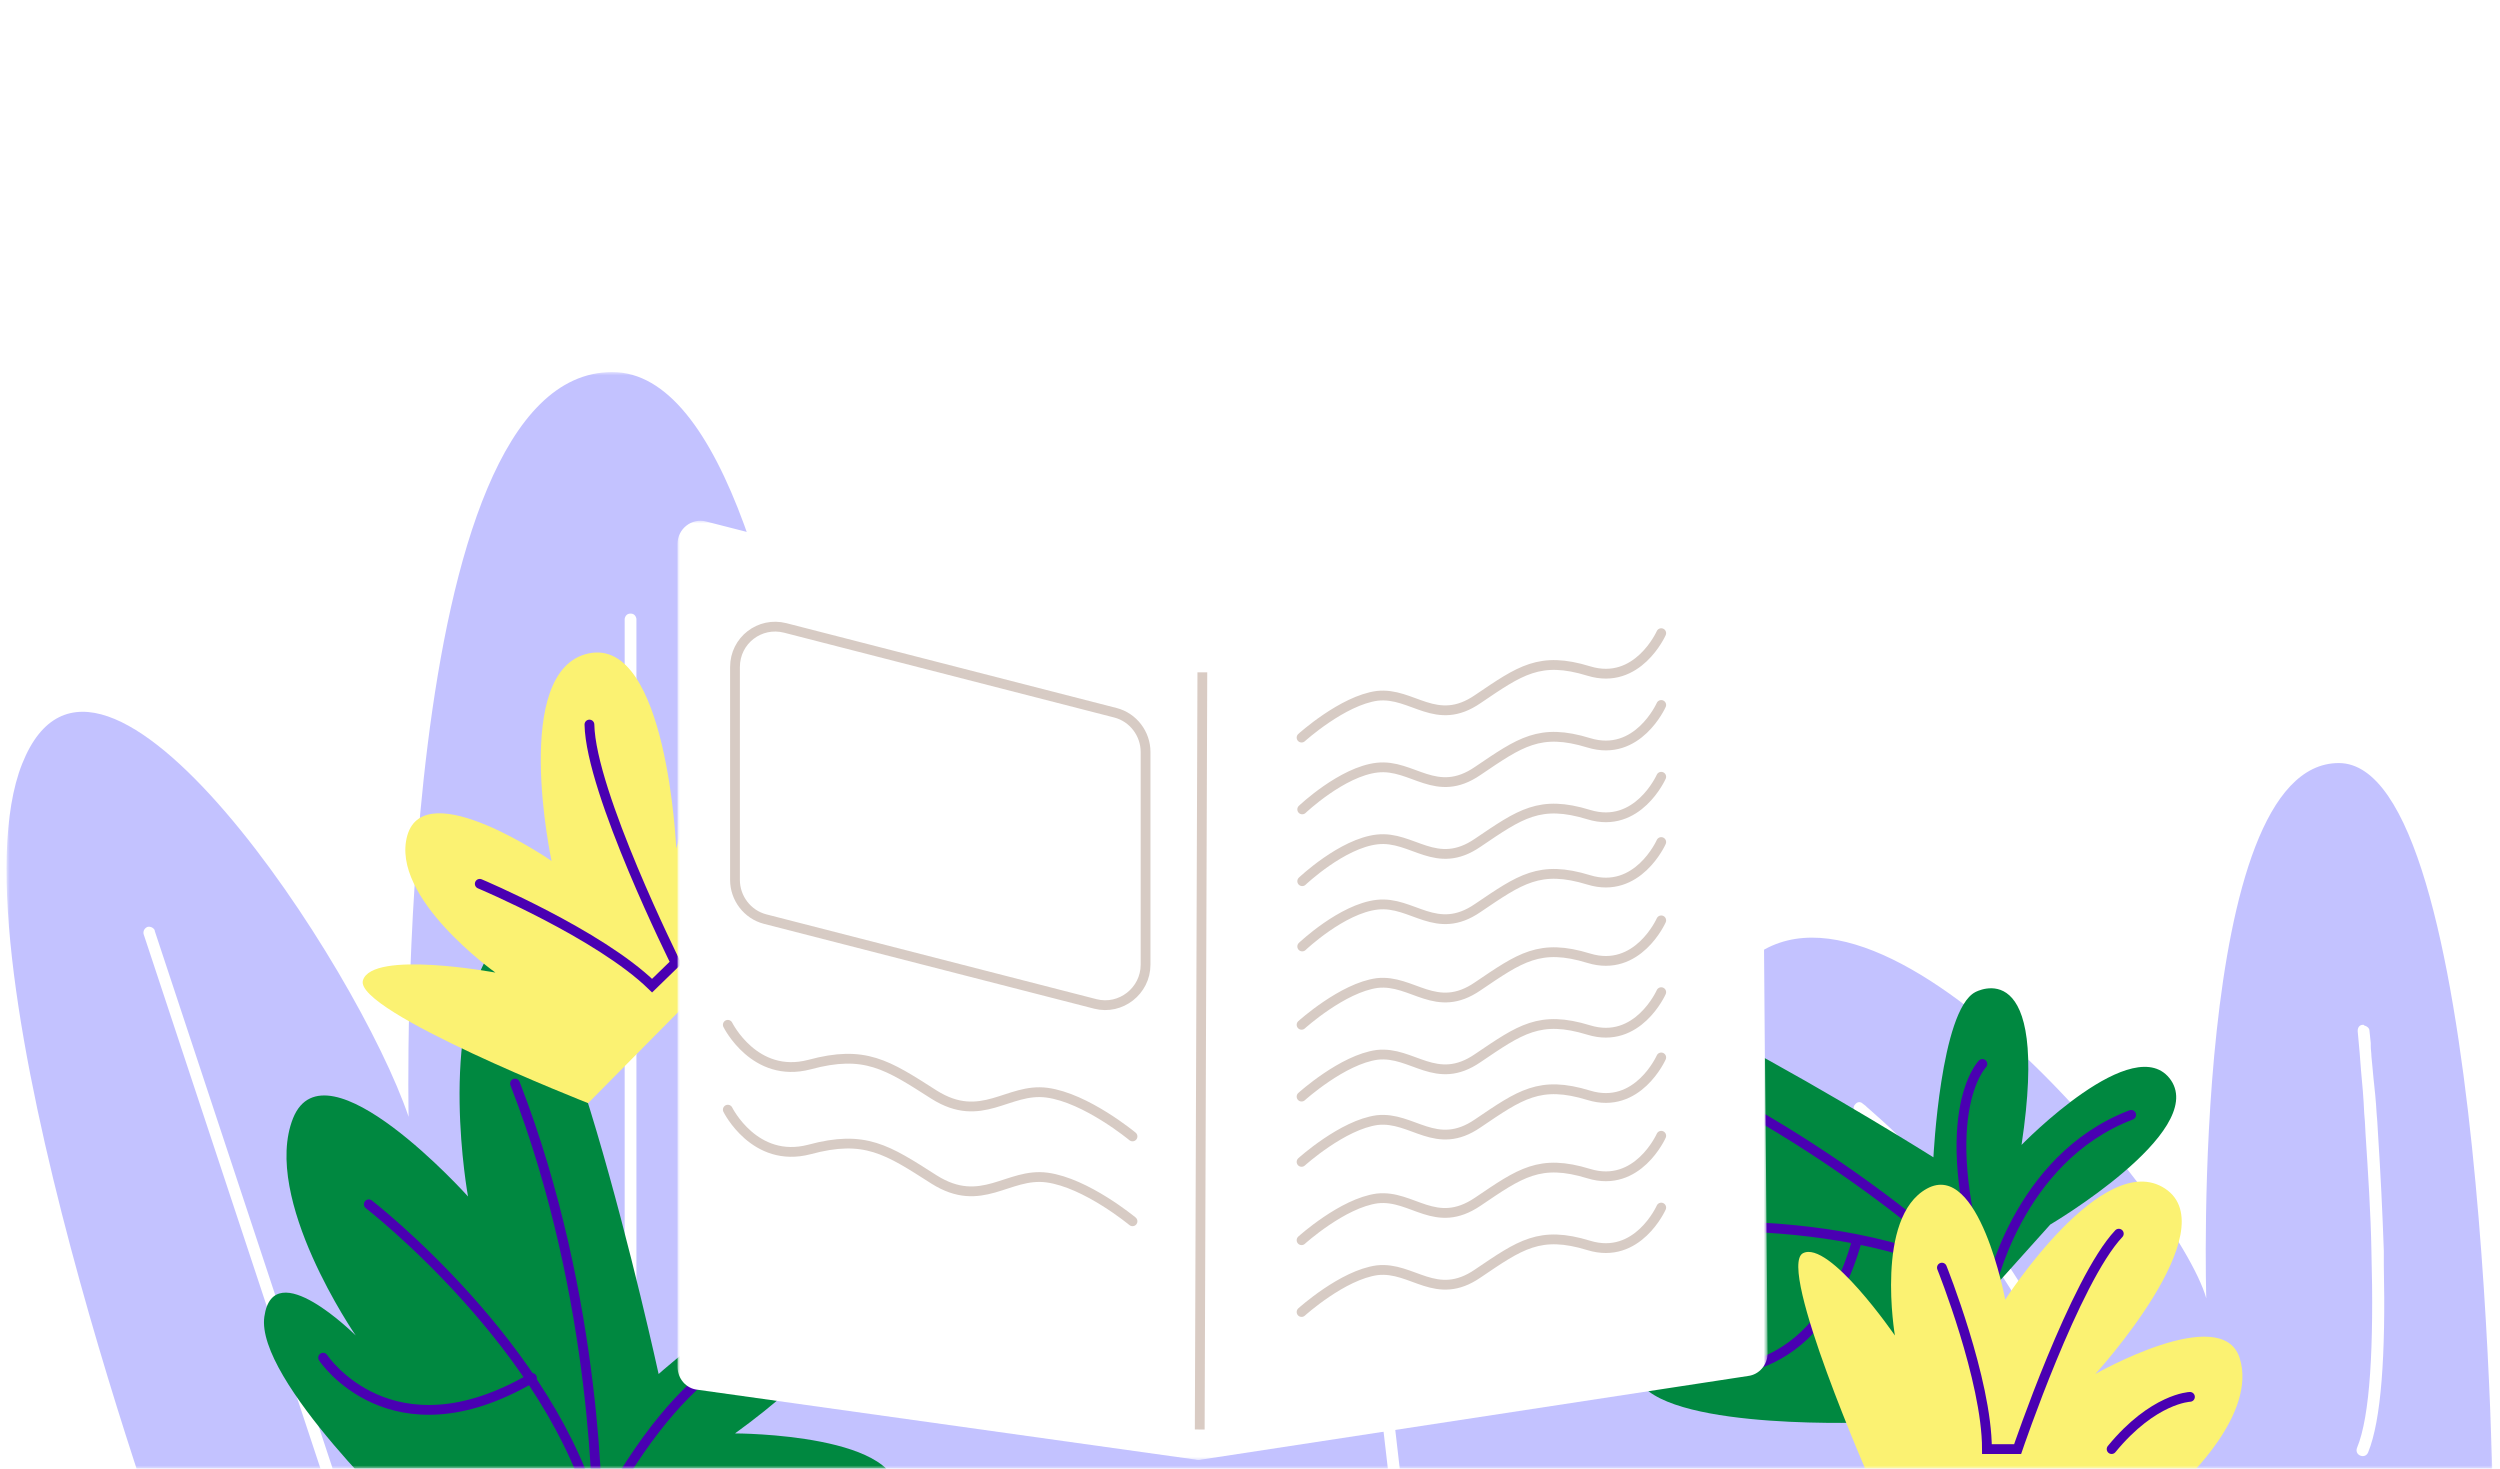 <?xml version="1.0" encoding="utf-8"?>
<!-- Generator: Adobe Illustrator 24.2.1, SVG Export Plug-In . SVG Version: 6.00 Build 0)  -->
<svg version="1.1" id="Layer_1" xmlns="http://www.w3.org/2000/svg" xmlns:xlink="http://www.w3.org/1999/xlink" x="0px" y="0px"
	 viewBox="0 0 383 225" style="enable-background:new 0 0 383 225;" xml:space="preserve">
<style type="text/css">
	.st0{filter:url(#Adobe_OpacityMaskFilter);}
	.st1{fill-rule:evenodd;clip-rule:evenodd;fill:#FFFFFF;}
	.st2{mask:url(#mask-2_1_);}
	.st3{fill-rule:evenodd;clip-rule:evenodd;fill:#C3C2FF;}
	.st4{fill-rule:evenodd;clip-rule:evenodd;fill:#008840;}
	.st5{fill:none;stroke:#4A00B2;stroke-width:1.5;stroke-linecap:round;}
	.st6{fill-rule:evenodd;clip-rule:evenodd;fill:#FBF272;}
	.st7{filter:url(#Adobe_OpacityMaskFilter_1_);}
	.st8{mask:url(#mask-4_1_);fill-rule:evenodd;clip-rule:evenodd;fill:#FFFFFF;}
	.st9{fill:none;stroke:#D9CBC3;stroke-width:1.5;}
	.st10{fill:none;stroke:#D7CBC4;stroke-width:1.5;stroke-linecap:round;}
</style>
<g id="Textbooks">
	<g id="_x31_440-X-768" transform="translate(-93, -985)">
		<g id="Group-20" transform="translate(93, 985)">
			<g id="Mask">
			</g>
			<defs>
				<filter id="Adobe_OpacityMaskFilter" filterUnits="userSpaceOnUse" x="1" y="57" width="381" height="186">
					<feColorMatrix  type="matrix" values="1 0 0 0 0  0 1 0 0 0  0 0 1 0 0  0 0 0 1 0"/>
				</filter>
			</defs>
			<mask maskUnits="userSpaceOnUse" x="1" y="57" width="381" height="186" id="mask-2_1_">
				<g class="st0">
					<rect id="path-1_1_" class="st1" width="383" height="225"/>
				</g>
			</mask>
			<g class="st2">
				<g transform="translate(1, 0)">
					<path id="Combined-Shape" class="st3" d="M92.8,57c33.8,0,38,149.6,38,149.6s11.8-68.5,33.8-68.5c22,0-4.2,76.1,6.8,74.4
						c11-1.7,3.4-141.2,34.6-104c31.3,37.2,16.9,94.7,50.7,93.8c33.8-0.8-11.8-27.1,7.6-52.4c19.4-25.4,68.4,33.8,72.7,49
						c0,0-2.5-82,20.3-82c22.8,0,23.7,117.5,23.7,117.5L26.1,243c0,0-35.5-96.4-23.7-126c11.8-29.6,51.5,31.3,59.2,54.1
						C61.6,171.1,59,57,92.8,57z M203.1,142.7l-0.1,0c-0.5,0.1-0.8,0.4-0.8,0.9l0,0.1l9.5,82l0,0.1c0.1,0.4,0.5,0.7,1,0.7
						c0.5-0.1,0.8-0.4,0.8-0.9l0-0.1l-9.5-82l0-0.1c-0.1-0.4-0.4-0.6-0.7-0.7L203.1,142.7z M22.7,142.5c-0.2-0.4-0.7-0.6-1.1-0.5
						c-0.5,0.2-0.7,0.7-0.6,1.1l0,0l27.2,82.2l0,0.1c0.2,0.4,0.7,0.6,1.1,0.5c0.5-0.2,0.7-0.7,0.6-1.1l0,0l-27.2-82.2L22.7,142.5z
						 M361.1,157l-0.1,0c-0.5,0-0.8,0.4-0.8,0.9l0,0.1l0.3,3.3l0.2,2.6c0.2,2.1,0.4,4.3,0.5,6.7l0.1,1.2l0.1,1.9
						c0.4,6.2,0.8,12.2,0.9,17.9c0.4,14.7-0.2,25.4-2.2,30.2c-0.2,0.5,0,1,0.5,1.2s1,0,1.2-0.5c2-4.9,2.7-14.9,2.4-28.7l0-0.7l0-1.5
						c-0.2-5.8-0.5-11.9-0.9-18.1l-0.1-1.7l-0.1-1.2c-0.1-1.9-0.3-3.8-0.5-5.6l-0.1-1.1l-0.2-2.1c0-0.5-0.1-1-0.1-1.5l0-0.5
						l-0.2-1.9c0-0.4-0.4-0.7-0.8-0.8L361.1,157z M283.2,169.2c-0.3,0.3-0.3,0.8,0,1.2l0.1,0.1l1.1,1l1.1,0.9
						c0.9,0.8,1.8,1.6,2.8,2.6c3.7,3.6,7.5,7.5,11,11.8c9.3,11.3,15.1,22.6,15.8,33c0,0.5,0.5,0.9,0.9,0.8c0.5,0,0.9-0.5,0.8-0.9
						c-0.7-10.9-6.7-22.4-16.2-34c-3.5-4.3-7.3-8.3-11.1-12c-1.3-1.3-2.6-2.4-3.7-3.4c-0.3-0.3-0.6-0.5-0.8-0.7l-0.2-0.2l-0.4-0.3
						C284,168.7,283.5,168.8,283.2,169.2z M95.6,94c-0.5,0-0.8,0.3-0.9,0.8l0,0.1v122.4l0,0.1c0.1,0.4,0.4,0.8,0.9,0.8
						c0.5,0,0.8-0.3,0.9-0.8l0-0.1V94.9l0-0.1C96.4,94.3,96.1,94,95.6,94z"/>
					<g id="Group-68" transform="translate(39, 79)">
						<path id="Fill-1" class="st4" d="M246.9,138.9c0,0-30.2,1.3-35.6-6c-5.4-7.3,11-7.4,11-7.4s-23.4-4-28.3-15.3
							c-4.9-11.3,25.3-10.1,25.3-10.1s-20-13.6-22.7-27.3s59.6,25.5,59.6,25.5s1.1-22.5,6.4-25.3c0,0,11.6-6.5,7.1,23.4
							c0,0,17.4-17.9,22.9-9.9c5.4,8-18.5,22.1-18.5,22.1L246.9,138.9z"/>
						<path id="Stroke-3" class="st5" d="M221.5,130.9c0,0,16.7,2.7,23-19.9"/>
						<path id="Stroke-5" class="st5" d="M209.5,109.6c0,0,32.9-4.4,55,8.4c0,0-22.2-21.9-52.9-35"/>
						<path id="Stroke-7" class="st5" d="M263.7,84c0,0-7.9,8,1.1,35c0,0,4.1-20.5,21.7-27.2"/>
						<path id="Fill-9" class="st6" d="M246.6,148c0,0-14.4-32.8-10.4-35c4-2.1,14.1,12.6,14.1,12.6s-3.1-18.1,4.9-22.5
							c8-4.4,12,17,12,17s15-23.3,24.5-17c9.5,6.3-10.7,28.4-10.7,28.4s19.3-11,22.1-2.5c2.8,8.6-8.6,19-8.6,19H246.6z"/>
						<path id="Stroke-11" class="st5" d="M257.5,115.2c0,0,6.9,17.2,6.9,27.8h4.7c0,0,8.8-25.9,15.5-33"/>
						<path id="Stroke-13" class="st5" d="M295.5,135c0,0-5.6,0.2-12,8"/>
						<path id="Fill-15" class="st4" d="M22.8,154.7c0,0-23.7-22.3-22.3-32s14,2.9,14,2.9S0,104.6,4.9,92.3c5-12.3,26.8,12,26.8,12
							s-4.7-25.7,3.8-38s25.4,65.2,25.4,65.2s18.1-16.1,24.2-14c0,0,13.7,4.1-12.5,23.1c0,0,26.8,0,24.8,10.2
							c-2,10.2-30.9,2.3-30.9,2.3L22.8,154.7z"/>
						<path id="Stroke-17" class="st5" d="M9.5,129c0,0,10.4,15.7,32,3.1"/>
						<path id="Stroke-19" class="st5" d="M16.5,105.5c0,0,28.3,21.9,35,48.5c0,0,0.4-33.6-12.6-67"/>
						<path id="Stroke-21" class="st5" d="M77.6,127c0,0-11.9,0.1-26.1,27c0,0,18.8-12.3,37-4.1"/>
						<path id="Fill-23" class="st6" d="M50.1,90c0,0-35.9-14.1-34.5-18.8c1.4-4.7,20.3-1.2,20.3-1.2S19.7,58.5,22.4,49
							c2.7-9.5,22.1,3.9,22.1,3.9s-6.3-29.3,5.7-31.8c12-2.5,13.4,29.9,13.4,29.9s6.3-23.2,14.9-18.8s7.9,21.1,7.9,21.1L50.1,90z"/>
						<path id="Stroke-25" class="st5" d="M33.5,56.4c0,0,18.3,7.7,26.4,15.6l3.6-3.5c0,0-13-26.1-13.2-36.5"/>
						<path id="Stroke-27" class="st5" d="M77.5,51c0,0-4,4.3-2.8,15"/>
						<g id="Group-41" transform="translate(63.5, 0)">
							<g id="Clip-40">
							</g>
							<defs>
								<filter id="Adobe_OpacityMaskFilter_1_" filterUnits="userSpaceOnUse" x="0.2" y="0.7" width="167.1" height="144">
									<feColorMatrix  type="matrix" values="1 0 0 0 0  0 1 0 0 0  0 0 1 0 0  0 0 0 1 0"/>
								</filter>
							</defs>
							<mask maskUnits="userSpaceOnUse" x="0.2" y="0.7" width="167.1" height="144" id="mask-4_1_">
								<g class="st7">
									<polygon id="path-3_1_" class="st1" points="0.2,0.7 167.3,0.7 167.3,144.7 0.2,144.7 									"/>
								</g>
							</mask>
							<path id="Fill-39" class="st8" d="M79.6,144.6L3.3,133.9c-1.7-0.2-3-1.7-3-3.5V4.3c0-2.3,2.2-4,4.4-3.4L79.3,20
								c0.6,0.1,1.1,0.1,1.7,0l80.8-19.2c2.2-0.5,4.3,1.1,4.4,3.4l1.1,124.1c0,1.8-1.3,3.3-3,3.5l-83.7,12.8
								C80.3,144.7,79.9,144.7,79.6,144.6"/>
						</g>
						<line id="Stroke-42" class="st9" x1="144.2" y1="24" x2="143.8" y2="140"/>
						<path id="Stroke-44" class="st10" d="M127.8,74.8l-50.6-13c-2.7-0.7-4.6-3.2-4.6-6V23.2c0-4.1,3.8-7,7.7-6l50.6,13
							c2.7,0.7,4.6,3.2,4.6,6v32.6C135.5,72.8,131.7,75.8,127.8,74.8z"/>
						<path id="Stroke-46" class="st10" d="M71.5,78c0,0,4.1,8.3,12.5,6.1c8.5-2.3,11.9,0,19.1,4.6c7.3,4.6,11.3-1.1,17.3-0.3
							c6,0.8,13.1,6.7,13.1,6.7"/>
						<path id="Stroke-48" class="st10" d="M71.5,91c0,0,4.1,8.3,12.5,6.1c8.5-2.3,11.9,0,19.1,4.6c7.3,4.6,11.3-1.1,17.3-0.3
							c6,0.8,13.1,6.7,13.1,6.7"/>
						<path id="Stroke-50" class="st10" d="M214.5,18c0,0-3.6,8.1-11.1,5.8c-7.5-2.3-10.5-0.1-17,4.3c-6.4,4.4-10-1.1-15.4-0.5
							c-5.3,0.7-11.6,6.4-11.6,6.4"/>
						<path id="Stroke-52" class="st10" d="M214.5,29c0,0-3.6,8.1-11.1,5.8c-7.5-2.3-10.5-0.1-17,4.3c-6.4,4.4-10-1.1-15.4-0.5
							S159.5,45,159.5,45"/>
						<path id="Stroke-54" class="st10" d="M214.5,40c0,0-3.6,8.1-11.1,5.8c-7.5-2.3-10.5-0.1-17,4.3c-6.4,4.4-10-1.1-15.4-0.5
							S159.5,56,159.5,56"/>
						<path id="Stroke-56" class="st10" d="M214.5,50c0,0-3.6,8.1-11.1,5.8c-7.5-2.3-10.5-0.1-17,4.3c-6.4,4.4-10-1.1-15.4-0.5
							S159.5,66,159.5,66"/>
						<path id="Stroke-58" class="st10" d="M214.5,62c0,0-3.6,8.1-11.1,5.8c-7.5-2.3-10.5-0.1-17,4.3c-6.4,4.4-10-1.1-15.4-0.5
							c-5.3,0.7-11.6,6.4-11.6,6.4"/>
						<path id="Stroke-60" class="st10" d="M214.5,73c0,0-3.6,8.1-11.1,5.8c-7.5-2.3-10.5-0.1-17,4.3c-6.4,4.4-10-1.1-15.4-0.5
							c-5.3,0.7-11.6,6.4-11.6,6.4"/>
						<path id="Stroke-62" class="st10" d="M214.5,83c0,0-3.6,8.1-11.1,5.8c-7.5-2.3-10.5-0.1-17,4.3c-6.4,4.4-10-1.1-15.4-0.5
							c-5.3,0.7-11.6,6.4-11.6,6.4"/>
						<path id="Stroke-64" class="st10" d="M214.5,95c0,0-3.6,8.1-11.1,5.8c-7.5-2.3-10.5-0.1-17,4.3s-10-1.1-15.4-0.5
							c-5.3,0.7-11.6,6.4-11.6,6.4"/>
						<path id="Stroke-66" class="st10" d="M214.5,106c0,0-3.6,8.1-11.1,5.8c-7.5-2.3-10.5-0.1-17,4.3c-6.4,4.4-10-1.1-15.4-0.5
							c-5.3,0.7-11.6,6.4-11.6,6.4"/>
					</g>
				</g>
			</g>
		</g>
	</g>
</g>
</svg>
